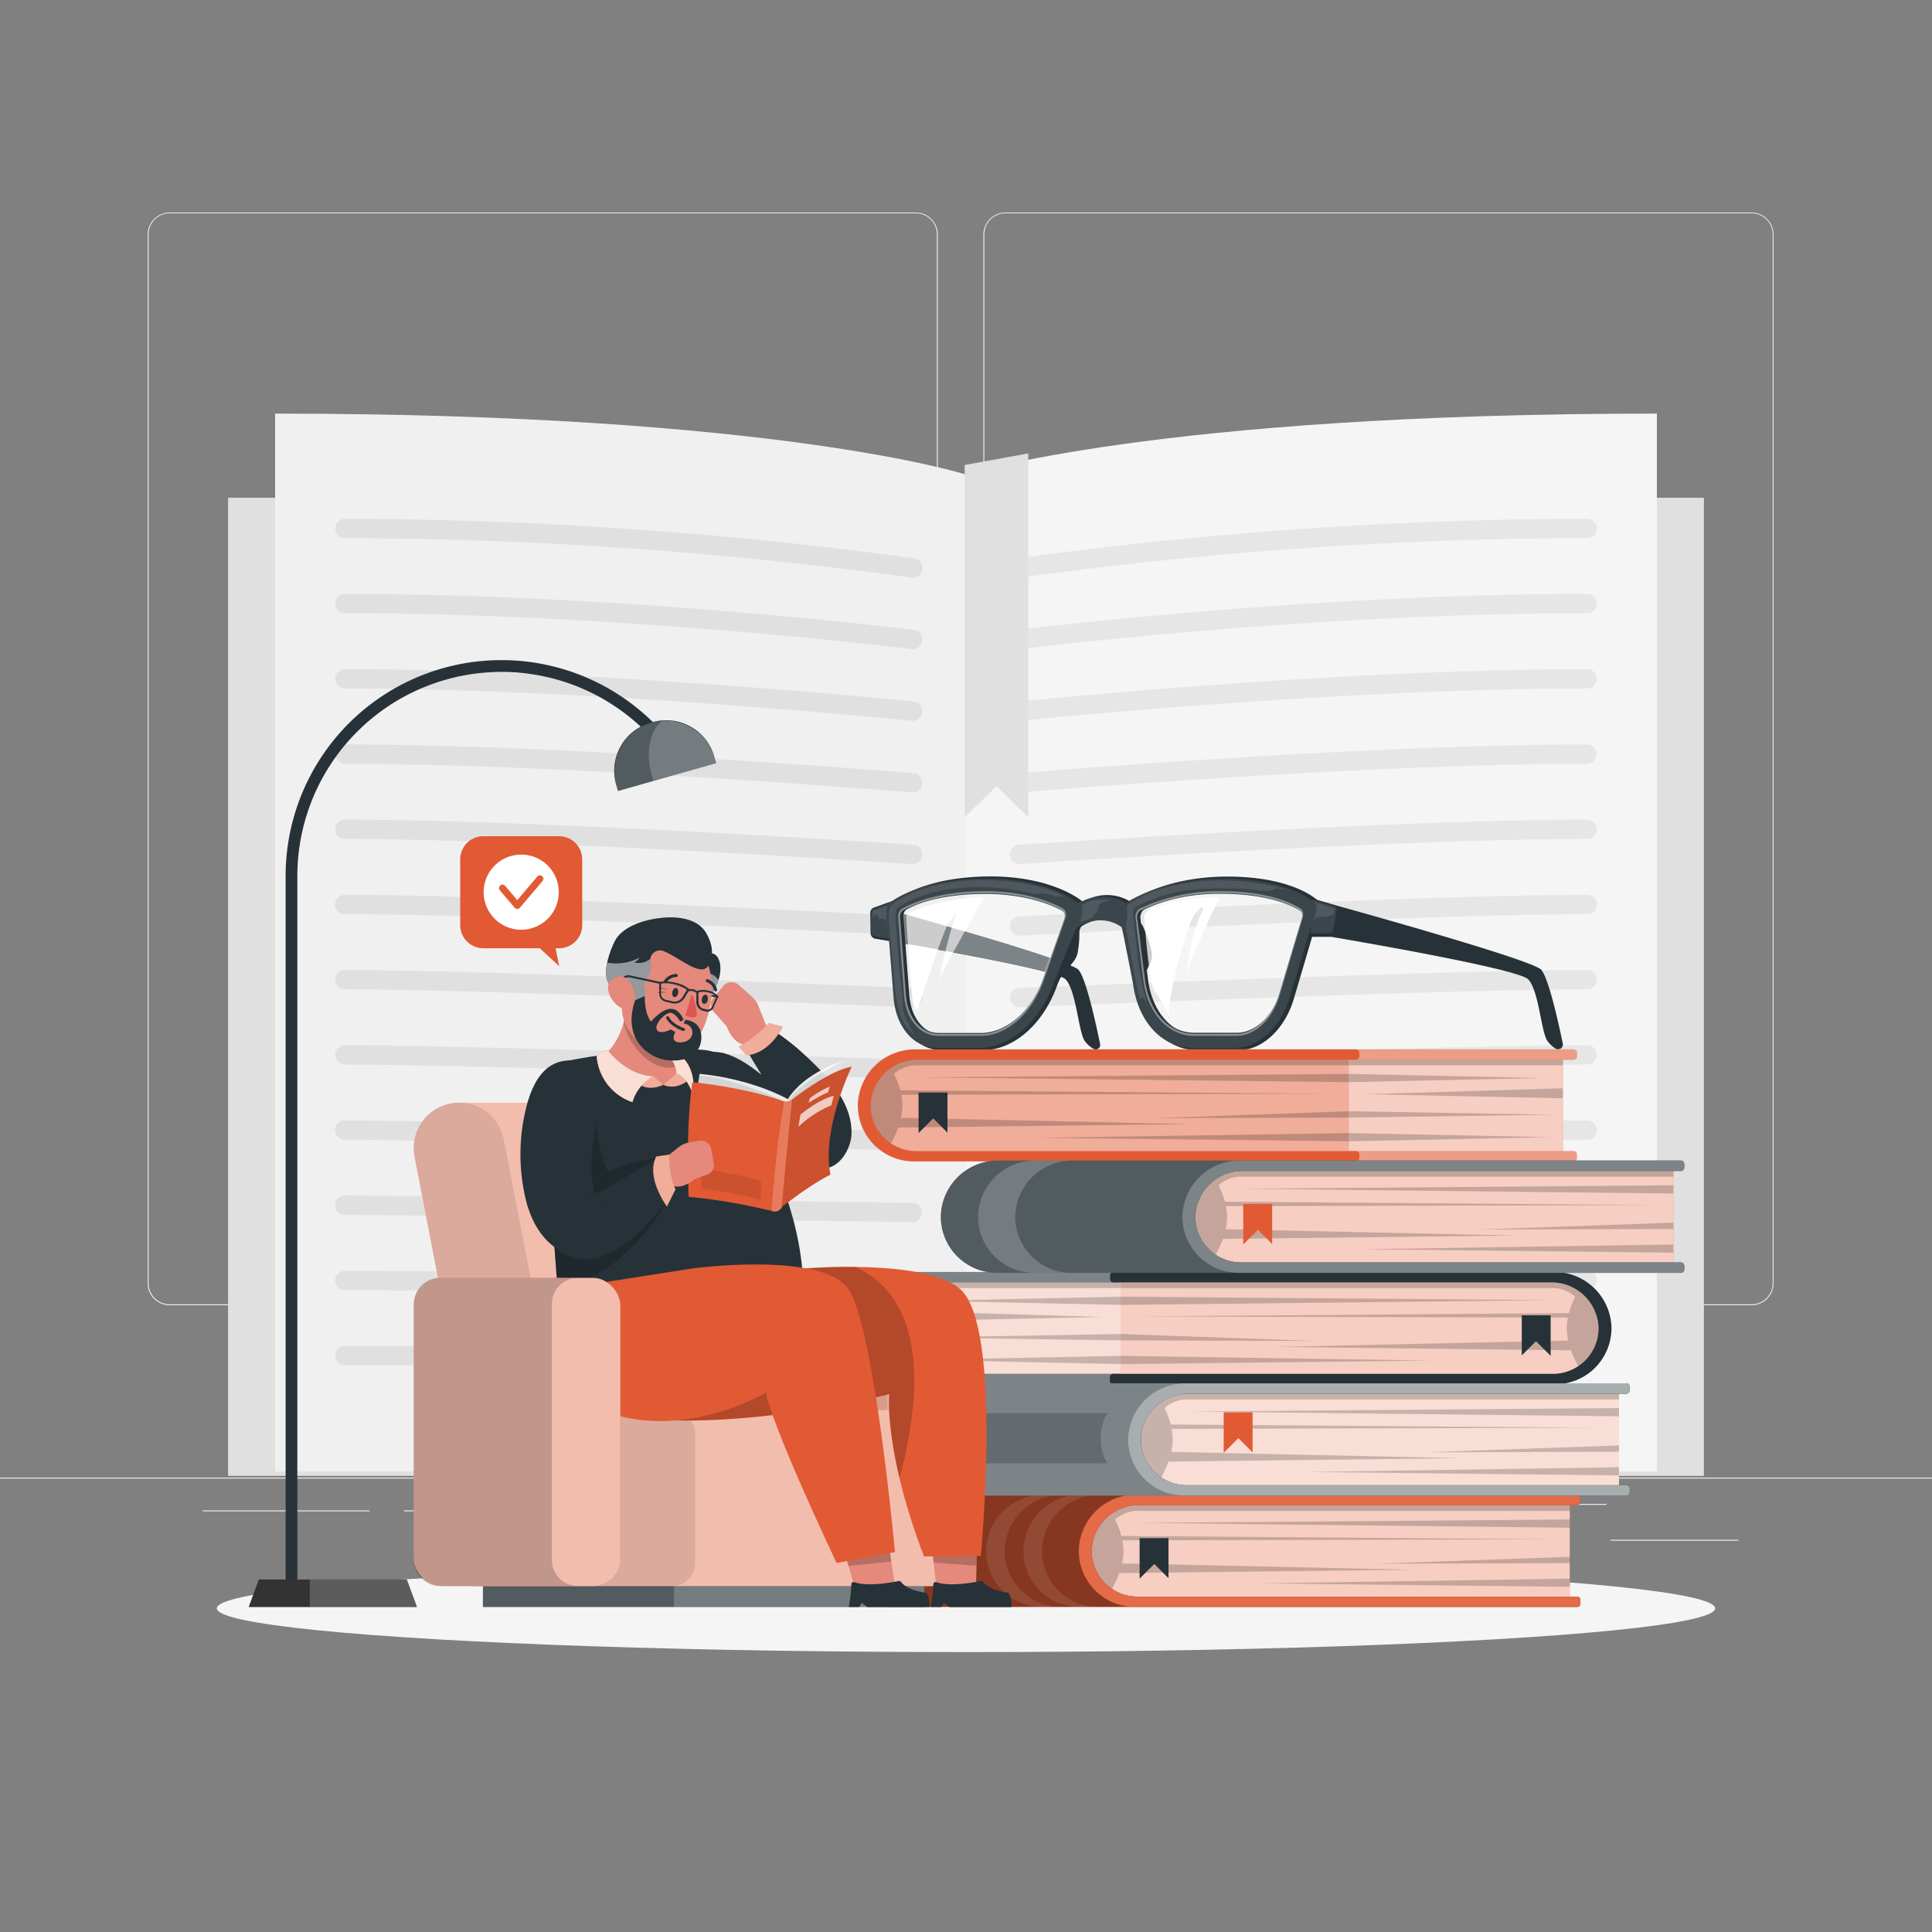 <svg xmlns="http://www.w3.org/2000/svg" viewBox="0 0 500 500"><rect x="0" y="0" width="500" height="500" fill="#808080" stroke="none"/><g id="freepik--background-complete--inject-31"><rect y="382.4" width="500" height="0.25" style="fill:#ebebeb"></rect><rect x="416.78" y="398.49" width="33.12" height="0.25" style="fill:#ebebeb"></rect><rect x="322.53" y="401.21" width="8.69" height="0.25" style="fill:#ebebeb"></rect><rect x="396.59" y="389.21" width="19.19" height="0.25" style="fill:#ebebeb"></rect><rect x="52.46" y="390.89" width="43.19" height="0.25" style="fill:#ebebeb"></rect><rect x="104.56" y="390.89" width="6.33" height="0.25" style="fill:#ebebeb"></rect><rect x="131.47" y="395.11" width="93.68" height="0.25" style="fill:#ebebeb"></rect><path d="M237,337.8H43.91a5.71,5.71,0,0,1-5.7-5.71V60.66A5.71,5.71,0,0,1,43.91,55H237a5.71,5.71,0,0,1,5.71,5.71V332.09A5.71,5.71,0,0,1,237,337.8ZM43.91,55.2a5.46,5.46,0,0,0-5.45,5.46V332.09a5.46,5.46,0,0,0,5.45,5.46H237a5.47,5.47,0,0,0,5.46-5.46V60.66A5.47,5.47,0,0,0,237,55.2Z" style="fill:#ebebeb"></path><path d="M453.31,337.8H260.21a5.72,5.72,0,0,1-5.71-5.71V60.66A5.72,5.72,0,0,1,260.21,55h193.1A5.71,5.71,0,0,1,459,60.66V332.09A5.71,5.71,0,0,1,453.31,337.8ZM260.21,55.2a5.47,5.47,0,0,0-5.46,5.46V332.09a5.47,5.47,0,0,0,5.46,5.46h193.1a5.47,5.47,0,0,0,5.46-5.46V60.66a5.47,5.47,0,0,0-5.46-5.46Z" style="fill:#ebebeb"></path><rect x="59.03" y="128.82" width="381.94" height="253.14" style="fill:#e0e0e0"></rect><path d="M250,380.83v-258s48.67-15.79,178.8-15.79V380.83Z" style="fill:#f5f5f5"></path><path d="M250,380.83v-258s-48.67-15.79-178.8-15.79V380.83Z" style="fill:#f0f0f0"></path><path d="M263.92,149.49a2.5,2.5,0,0,1-.38-5,1095.23,1095.23,0,0,1,147.21-10.25,2.5,2.5,0,0,1,0,5A1090.08,1090.08,0,0,0,264.3,149.46,2.43,2.43,0,0,1,263.92,149.49Z" style="fill:#e6e6e6"></path><path d="M263.92,168a2.5,2.5,0,0,1-.31-5c.74-.09,74.87-9.3,147.14-9.3a2.5,2.5,0,0,1,0,5c-71.95,0-145.78,9.17-146.52,9.26Z" style="fill:#e6e6e6"></path><path d="M263.92,186.55a2.5,2.5,0,0,1-.25-5c.81-.09,82.05-8.37,147.08-8.37a2.5,2.5,0,0,1,0,5c-64.77,0-145.76,8.26-146.57,8.34Z" style="fill:#e6e6e6"></path><path d="M263.92,205.09a2.5,2.5,0,0,1-.21-5c.89-.07,89.25-7.43,147-7.43a2.5,2.5,0,0,1,0,5c-57.58,0-145.73,7.34-146.62,7.42Z" style="fill:#e6e6e6"></path><path d="M263.92,223.62a2.5,2.5,0,0,1-.17-5c1-.06,96.44-6.5,147-6.5a2.5,2.5,0,0,1,0,5c-50.39,0-145.7,6.43-146.66,6.49Z" style="fill:#e6e6e6"></path><path d="M263.92,242.15a2.5,2.5,0,0,1-.13-5c1-.05,103.63-5.57,147-5.57a2.5,2.5,0,0,1,0,5c-43.2,0-145.66,5.51-146.69,5.57Z" style="fill:#e6e6e6"></path><path d="M263.92,260.68a2.5,2.5,0,0,1-.1-5c1.1,0,110.82-4.64,146.93-4.64a2.5,2.5,0,0,1,0,5c-36,0-145.62,4.59-146.72,4.64Z" style="fill:#e6e6e6"></path><path d="M263.92,279.21a2.5,2.5,0,0,1-.08-5c1.18,0,118-3.72,146.91-3.72a2.5,2.5,0,0,1,0,5c-28.8,0-145.57,3.68-146.75,3.71Z" style="fill:#e6e6e6"></path><path d="M263.92,297.75a2.5,2.5,0,0,1-.05-5c1.25,0,125.22-2.79,146.88-2.79a2.5,2.5,0,0,1,0,5c-21.6,0-145.52,2.76-146.77,2.79Z" style="fill:#e6e6e6"></path><path d="M263.92,316.28a2.5,2.5,0,0,1,0-5c1.32,0,132.42-1.86,146.86-1.86a2.5,2.5,0,0,1,0,5c-14.4,0-145.47,1.84-146.79,1.86Z" style="fill:#e6e6e6"></path><path d="M263.92,334.81a2.5,2.5,0,0,1,0-5c1.39,0,139.62-.93,146.84-.93a2.5,2.5,0,0,1,0,5c-7.2,0-145.42.92-146.81.93Z" style="fill:#e6e6e6"></path><path d="M410.75,353.34H263.92a2.5,2.5,0,0,1,0-5H410.75a2.5,2.5,0,0,1,0,5Z" style="fill:#e6e6e6"></path><path d="M236.08,149.49a2.5,2.5,0,0,0,.38-5A1095.23,1095.23,0,0,0,89.25,134.27a2.5,2.5,0,0,0,0,5A1090.08,1090.08,0,0,1,235.7,149.46,2.43,2.43,0,0,0,236.08,149.49Z" style="fill:#e0e0e0"></path><path d="M236.08,168a2.5,2.5,0,0,0,.31-5c-.74-.09-74.87-9.3-147.14-9.3a2.5,2.5,0,0,0,0,5c71.95,0,145.78,9.17,146.52,9.26Z" style="fill:#e0e0e0"></path><path d="M236.08,186.55a2.5,2.5,0,0,0,.25-5c-.81-.09-82.05-8.37-147.08-8.37a2.5,2.5,0,0,0,0,5c64.77,0,145.76,8.26,146.57,8.34Z" style="fill:#e0e0e0"></path><path d="M236.08,205.09a2.5,2.5,0,0,0,.21-5c-.89-.07-89.25-7.43-147-7.43a2.5,2.5,0,1,0,0,5c57.58,0,145.73,7.34,146.62,7.42Z" style="fill:#e0e0e0"></path><path d="M236.08,223.62a2.5,2.5,0,0,0,.17-5c-1-.06-96.44-6.5-147-6.5a2.5,2.5,0,0,0,0,5c50.39,0,145.7,6.43,146.66,6.49Z" style="fill:#e0e0e0"></path><path d="M236.08,242.15a2.5,2.5,0,0,0,.13-5c-1-.05-103.63-5.57-147-5.57a2.5,2.5,0,0,0,0,5c43.2,0,145.66,5.51,146.69,5.57Z" style="fill:#e0e0e0"></path><path d="M236.08,260.68a2.5,2.5,0,0,0,.1-5c-1.1,0-110.82-4.64-146.93-4.64a2.5,2.5,0,1,0,0,5c36,0,145.62,4.59,146.72,4.64Z" style="fill:#e0e0e0"></path><path d="M236.08,279.21a2.5,2.5,0,0,0,.08-5c-1.18,0-118-3.72-146.91-3.72a2.5,2.5,0,0,0,0,5c28.8,0,145.57,3.68,146.75,3.71Z" style="fill:#e0e0e0"></path><path d="M236.08,297.75a2.5,2.5,0,0,0,0-5c-1.25,0-125.22-2.79-146.88-2.79a2.5,2.5,0,0,0,0,5c21.6,0,145.52,2.76,146.77,2.79Z" style="fill:#e0e0e0"></path><path d="M236.08,316.28a2.5,2.5,0,0,0,0-5c-1.32,0-132.42-1.86-146.86-1.86a2.5,2.5,0,0,0,0,5c14.4,0,145.47,1.84,146.79,1.86Z" style="fill:#e0e0e0"></path><path d="M236.08,334.81a2.5,2.5,0,0,0,0-5c-1.39,0-139.62-.93-146.84-.93a2.5,2.5,0,0,0,0,5c7.2,0,145.41.92,146.81.93Z" style="fill:#e0e0e0"></path><path d="M89.25,353.34H236.08a2.5,2.5,0,0,0,0-5H89.25a2.5,2.5,0,0,0,0,5Z" style="fill:#e0e0e0"></path><polygon points="266.11 211.49 257.88 203.49 249.66 211.49 249.66 120.34 266.11 117.34 266.11 211.49" style="fill:#e0e0e0"></polygon></g><g id="freepik--Shadow--inject-31"><ellipse id="freepik--path--inject-31" cx="250" cy="416.24" rx="193.89" ry="11.32" style="fill:#f5f5f5"></ellipse></g><g id="freepik--Lamp--inject-31"><path d="M75.42,414.11a1.5,1.5,0,0,1-1.5-1.5V226.73A55.86,55.86,0,0,1,172,190.12a1.5,1.5,0,0,1-2.27,2,52.85,52.85,0,0,0-92.78,34.64V412.61A1.5,1.5,0,0,1,75.42,414.11Z" style="fill:#263238"></path><polygon points="107.91 415.89 64.37 415.89 67 408.77 105.28 408.77 107.91 415.89"></polygon><polygon points="107.91 415.89 64.37 415.89 67 408.77 105.28 408.77 107.91 415.89" style="fill:#fff;isolation:isolate;opacity:0.2"></polygon><polygon points="107.91 415.89 80.17 415.89 80.17 408.77 105.28 408.77 107.91 415.89" style="fill:#fff;isolation:isolate;opacity:0.2"></polygon><path d="M170.36,186.69h.53a12.94,12.94,0,0,1,12.94,12.94v1.77a0,0,0,0,1,0,0H157.41a0,0,0,0,1,0,0v-1.77A12.94,12.94,0,0,1,170.36,186.69Z" transform="translate(-46.38 53.78) rotate(-15.8)" style="fill:#263238"></path><path d="M184.92,196.08l.41,1.45-25.42,7.2-.41-1.45A13.21,13.21,0,0,1,168.62,187a13.85,13.85,0,0,1,2.89-.48,13.2,13.2,0,0,1,13.41,9.59Z" style="fill:#fff;isolation:isolate;opacity:0.2"></path><path d="M184.92,196.08l.41,1.45-16.24,4.6-.41-1.45c-1.72-6.06-.44-11.89,2.83-14.19a13.2,13.2,0,0,1,13.41,9.59Z" style="fill:#fff;isolation:isolate;opacity:0.2"></path></g><g id="freepik--Glasess--inject-31"><path d="M283,271.45a7.79,7.79,0,0,1-2.24-2c-1.66-2.27-2.22-13.15-5-16-.49-.5-2.38-1.16-5.16-1.91-8.91-2.38-27-5.64-37.4-7.44l-1.24-.22V236l1,.29c9.3,2.6,28.38,8,38.88,11.64,3.95,1.36,6.67,2.45,7.22,3,2,2.09,4.61,14.24,5.65,19.3A1.16,1.16,0,0,1,283,271.45Z" style="fill:#263238"></path><path d="M271.86,247.91l-1.27,3.59c-8.91-2.38-27-5.64-37.4-7.44l-.51-6.46a2.35,2.35,0,0,1,.13-.95,3.34,3.34,0,0,1,.17-.38C242.28,238.87,261.36,244.32,271.86,247.91Z" style="fill:#fff;opacity:0.4"></path><path d="M232,236l-1.82-.51c-.34-.09.89-2.36.89-2.36l-4.85,1.74a1.47,1.47,0,0,0-1,1.43l.1,5.21a1.49,1.49,0,0,0,1.24,1.44l5.42.92Z" style="fill:#263238"></path><path d="M231,233.1a3.14,3.14,0,0,1-1.58.88,22.41,22.41,0,0,0-3.83,1.59c-.38.32,0,5.74,0,6.26s4.64,1.15,4.64,1.15l-.12-7.52Z" style="fill:#fff;opacity:0.1"></path><path d="M230,234.29a39.83,39.83,0,0,0-4.11,1.49,12.87,12.87,0,0,0,0,2s.52-1.31,1-1,.24,1.21,1.14,1,1.37.87,1.37.87S229.23,235,230,234.29Z" style="fill:#fff;opacity:0.1"></path><path d="M398.83,250.94c-2.49-2.66-52.88-16.57-52.88-16.57s-5.2-1.58-7.61-2.12l-.78,10.21h7s48.18,8.1,50.95,11,3.32,13.75,5,16a8.12,8.12,0,0,0,2.05,1.91,1.25,1.25,0,0,0,1.89-1.31C403.37,264.85,400.76,253,398.83,250.94Z" style="fill:#263238"></path><path d="M279.27,239.59a27.56,27.56,0,0,1-.39,7.07c-.71,2.83-2.72,3.33-4.9,7.24S277.61,237.29,279.27,239.59Z" style="fill:#263238"></path><path d="M295.59,239.31a33.46,33.46,0,0,1,2.47,7.14c.44,2.86-1.38,3.36-2,7.3S293,237,295.59,239.31Z" style="fill:#263238"></path><path d="M341.74,234.37a1.93,1.93,0,0,0-.46-1.1c-.25-.26-6.34-6.41-23.63-6.41-15.78,0-24.55,6-24.92,6.31-.06.05-.12.13-.18.19-1.88-1.19-6.48-3.2-12.44,0a1.08,1.08,0,0,0-.18-.23c-.31-.26-7.75-6.31-23.52-6.31-17.3,0-24.73,6.15-25,6.41a2.5,2.5,0,0,0-.71,1.1,2.84,2.84,0,0,0-.13,1l1.73,23.1c.59,7.86,5.21,13.34,11.24,13.34h10.9c8,0,15.72-6.85,19.27-17.07,0,0,5.89-14.78,6.12-14.92,6.63-4.16,11.34-.24,11.53-.07s2.91,15,2.91,15c1.3,10.22,7.54,17.07,15.51,17.07h10.9c6,0,11.87-5.48,14.18-13.34l6.82-23.1A2.65,2.65,0,0,0,341.74,234.37Zm-46.42,2.07a1.87,1.87,0,0,1,.86-1.09,48,48,0,0,1,21-4.46c11.29,0,17.51,2.73,20.25,4.41a1.41,1.41,0,0,1,.6,1.06,2.22,2.22,0,0,1-.08,1l-6,20.19c-1.78,6.05-6.29,10.3-10.93,10.3h-10.9c-6.64,0-11.88-5.77-13-14.26l-2-16.06A2.17,2.17,0,0,1,295.32,236.44Zm-61.43-.08a1.91,1.91,0,0,1,.85-1.06c3.11-1.68,9.93-4.41,21.23-4.41,10.33,0,16.93,2.75,20,4.46a1.42,1.42,0,0,1,.64,1.09,2.21,2.21,0,0,1-.11,1.07L271,253.56c-2.95,8.5-9.47,14.27-16.11,14.27h-10.9c-4.64,0-8.22-4.25-8.67-10.3l-1.51-20.19A2.67,2.67,0,0,1,233.89,236.36Z" style="fill:#263238"></path><path d="M340.65,234.72a1.82,1.82,0,0,0-.47-1.07c-.25-.26-6.35-6.25-23.64-6.25-15.78,0-24.53,5.89-24.9,6.14a1.62,1.62,0,0,0-.18.19c-1.89-1.15-6.49-3.12-12.44,0l-.18-.22c-.31-.25-7.77-6.14-23.54-6.14-17.3,0-24.72,6-25,6.25a2.35,2.35,0,0,0-.71,1.07,2.64,2.64,0,0,0-.12,1l1.79,22.51c.61,7.66,5.25,13,11.28,13h10.9c8,0,15.7-6.67,19.22-16.63,0,0,5.85-14.41,6.07-14.54,6.63-4.05,11.35-.23,11.54-.06s2.95,14.6,2.95,14.6c1.33,10,7.58,16.63,15.56,16.63h10.9c6,0,11.85-5.34,14.14-13l6.75-22.51A2.44,2.44,0,0,0,340.65,234.72Zm-46.42,2a1.86,1.86,0,0,1,.87-1.06,48.77,48.77,0,0,1,21-4.35c11.29,0,17.52,2.67,20.26,4.3a1.39,1.39,0,0,1,.61,1,2.28,2.28,0,0,1-.08,1L331,257.28c-1.76,5.89-6.26,10-10.91,10h-10.9c-6.64,0-11.89-5.62-13-13.89l-2.08-15.64A2.19,2.19,0,0,1,294.23,236.73Zm-61.42-.08a1.89,1.89,0,0,1,.84-1c3.11-1.63,9.92-4.3,21.22-4.3,10.33,0,16.94,2.68,20,4.35a1.37,1.37,0,0,1,.65,1.06,2.14,2.14,0,0,1-.11,1.05l-5.53,15.63c-2.93,8.28-9.43,13.9-16.07,13.9H243c-4.64,0-8.23-4.14-8.7-10l-1.57-19.67A2.57,2.57,0,0,1,232.81,236.65Z" style="fill:#263238"></path><path d="M279.6,238.64s.73-3,.42-3.85,2.49-1.9,4.15-1.95a6.77,6.77,0,0,1,2.92.24c.26.22-1.3-.06-2.33.83s.07,1.61-1.16,2.42-.57.91-.89,1.16A28.68,28.68,0,0,1,279.6,238.64Z" style="fill:#fff;opacity:0.1"></path><path d="M275.14,231.9s-6.47-4.12-20.87-4.12-22.4,5.24-23.61,6.59-.54,4.07.33,14.39,1.18,15.75,5.72,19.07c0,0-3.29-5.33-3.07-7.36s-.88-7.66-1.26-14.3-1.19-10.55,0-11.31,7.25-4.81,18.37-5.22,17.06,2.2,18.22,1.68,4.08.72,4.77.72A8.34,8.34,0,0,0,275.14,231.9Z" style="fill:#fff;opacity:0.1"></path><g style="opacity:0.4"><path d="M253.79,268.08h-10.9c-4.79,0-8.45-4.33-8.92-10.53l-1.51-20.19a3.06,3.06,0,0,1,.14-1.08,2.17,2.17,0,0,1,1-1.2c3.08-1.66,9.94-4.44,21.35-4.44,10.48,0,17.12,2.82,20.15,4.49h0a1.63,1.63,0,0,1,.77,1.27,2.44,2.44,0,0,1-.12,1.19l-5.58,16C267.14,262.28,260.57,268.08,253.79,268.08Zm1.13-36.94c-11.3,0-18.08,2.74-21.11,4.38a1.57,1.57,0,0,0-.73.93,2.14,2.14,0,0,0-.12.87l1.51,20.19c.44,5.93,3.91,10.07,8.42,10.07h10.9c6.56,0,12.94-5.67,15.87-14.11l5.58-16a2,2,0,0,0,.1-1,1.19,1.19,0,0,0-.51-.91C271.84,233.92,265.28,231.14,254.92,231.14Z" style="fill:#fff"></path><path d="M320,268.08h-10.9c-6.79,0-12.1-5.82-13.22-14.48l-2-16.06a2.45,2.45,0,0,1,.14-1.19,2.08,2.08,0,0,1,1-1.22,48,48,0,0,1,21.14-4.49c11.4,0,17.66,2.78,20.38,4.45a1.66,1.66,0,0,1,.72,1.24,2.52,2.52,0,0,1-.09,1.08l-6,20.19C329.39,263.77,324.8,268.08,320,268.08Zm-3.88-36.94a47.44,47.44,0,0,0-20.91,4.44,1.58,1.58,0,0,0-.75.94,2,2,0,0,0-.12,1l2,16.06c1.08,8.4,6.19,14,12.72,14H320c4.54,0,8.94-4.16,10.69-10.12l6-20.19a2,2,0,0,0,.07-.87h0a1.17,1.17,0,0,0-.48-.88C333.61,233.88,327.44,231.14,316.16,231.14Z" style="fill:#fff"></path></g><path d="M292,234.11c-.61.55-.34,1.23-.29,2.68a12.15,12.15,0,0,1-.38,3s2.94,16.46,3.42,17.77.74.76.91.55,1.16,1.37,1.16,1.37a70.49,70.49,0,0,1-2.6-13.68c-.9-8.6-1.25-9.82-.67-10.66s7.78-4.06,13.88-4.75a82.87,82.87,0,0,1,18.07,0c4.29.62,4.44-.77,5.1-.49a10.56,10.56,0,0,0,2.52.35s-11.71-3.64-24-2S292,234.11,292,234.11Z" style="fill:#fff;opacity:0.1"></path><path d="M310.64,236.93c1.92-3.58-.32-2.07-1.82.27s-7.07,21.46-6.11,25.86a56.86,56.86,0,0,0-4-6.74c-.46-.51-.94-3.16-1.36-6.35-.38-2.89-.71-6.22-.93-8.83-.18-2.24-.29-3.94-.26-4.36.05-1.43,8.11-4.53,19.46-4.53,0,0-6.82,14.09-8.71,20.08C306.88,252.33,308.73,240.5,310.64,236.93Z" style="fill:#fff"></path><path d="M297.32,250c-.38-2.89-.71-6.22-.93-8.83a26.22,26.22,0,0,1,1.67,5.31A5.12,5.12,0,0,1,297.32,250Z" style="opacity:0.2"></path><path d="M345.41,234.51s-4-1.21-6.25-1.75l0,.08c-2.32-1.7-9-5.44-22.67-5.44-15.78,0-24.53,5.89-24.9,6.14a1.62,1.62,0,0,0-.18.19c-1.89-1.15-6.49-3.12-12.44,0-.06-.07-.11-.15-.18-.22-.31-.25-7.77-6.14-23.54-6.14-17.3,0-24.72,6-25,6.25a2.35,2.35,0,0,0-.71,1.07,2.64,2.64,0,0,0-.12,1l1.79,22.51c.61,7.66,5.25,13,11.28,13h10.9c8,0,15.7-6.67,19.22-16.63,0,0,5.85-14.41,6.07-14.54,6.63-4.05,11.35-.23,11.54-.06s2.95,14.6,2.95,14.6c1.33,10,7.58,16.63,15.56,16.63h10.9c6,0,11.85-5.34,14.14-13l5.73-19.1-.37,2.45h5s.66-.12.78-.48,1-5,1-5.56A1.64,1.64,0,0,0,345.41,234.51Zm-70,3.27-5.53,15.63c-2.93,8.28-9.43,13.9-16.07,13.9H243c-4.64,0-8.23-4.14-8.7-10l-1.57-19.67a2.57,2.57,0,0,1,.13-1,1.89,1.89,0,0,1,.84-1c3.11-1.63,9.92-4.3,21.22-4.3,10.33,0,16.94,2.68,20,4.35a1.37,1.37,0,0,1,.65,1.06A2.14,2.14,0,0,1,275.45,237.78Zm61.45-.17L331,257.28c-1.76,5.89-6.26,10-10.91,10h-10.9c-6.64,0-11.89-5.62-13-13.89l-2.08-15.64a2.19,2.19,0,0,1,.12-1.05,1.86,1.86,0,0,1,.87-1.06,48.77,48.77,0,0,1,21-4.35c11.29,0,17.52,2.67,20.26,4.3a1.39,1.39,0,0,1,.61,1A2.28,2.28,0,0,1,336.9,237.61Z" style="fill:#fff;opacity:0.1"></path><path d="M340,233.63c.69.38.83.63.64,1.8s-.64,3.15-.64,3.15.31-1.35,1.49-1.28a8.14,8.14,0,0,0,3.46-.52c.21-.27.52-1.47.34-1.58s-3-1.15-3.8-1.36A6.55,6.55,0,0,0,340,233.63Z" style="fill:#fff;opacity:0.1"></path><path d="M254.68,232.25s-2.37,4.11-5,8.81c-1,1.78-2,3.65-3,5.41-1.74,3.18-3.2,6-3.7,7.3.07-.39.79-3.8,1.72-7.65.5-2,1.05-4.16,1.62-6a37.35,37.35,0,0,1,1.3-3.8c-.08.12-.8,1.05-2,2.36a5.11,5.11,0,0,0-.58,1.08c-.57,1.27-1.41,3.49-2.31,6-2.39,6.7-5.32,15.68-5.32,15.68a3.88,3.88,0,0,1-1.26-2.67s-.64-8.06-1.1-14.37c-.27-3.83-.48-7-.43-7.41a.49.49,0,0,1,.1-.21C235.81,235.55,243.86,232.38,254.68,232.25Z" style="fill:#fff"></path><path d="M245.11,239.72c-.57,1.27-1.41,3.49-2.31,6-2.75-.49-5.35-1-7.68-1.36-.27-3.83-.48-7-.43-7.41a.49.49,0,0,1,.1-.21C237.69,237.59,241.27,238.61,245.11,239.72Z" style="opacity:0.2"></path><path d="M249.7,241.06c-1,1.78-2,3.65-3,5.41l-2-.35c.5-2,1.05-4.16,1.62-6Z" style="opacity:0.2"></path></g><g id="freepik--Books--inject-31"><rect x="234.57" y="330.8" width="60.24" height="26.13" transform="translate(529.39 687.72) rotate(180)" style="fill:#E15A34"></rect><rect x="234.57" y="330.8" width="60.24" height="26.13" transform="translate(529.39 687.72) rotate(180)" style="fill:#fff;opacity:0.8"></rect><polygon points="289.98 333.35 234.57 333.35 234.57 330.8 289.93 330.8 289.98 333.35" style="isolation:isolate;opacity:0.2"></polygon><polygon points="289.99 335.58 240 336.65 289.99 337.71 289.99 335.58" style="isolation:isolate;opacity:0.2"></polygon><polygon points="289.99 345.24 237.05 346.14 289.99 346.89 289.99 345.24" style="isolation:isolate;opacity:0.2"></polygon><polygon points="289.99 350.89 237.52 351.95 289.99 353.02 289.99 350.89" style="isolation:isolate;opacity:0.2"></polygon><polygon points="234.57 339.3 285.33 340.84 234.57 341.9 234.57 339.3" style="isolation:isolate;opacity:0.2"></polygon><path d="M369,343.73a11.81,11.81,0,0,1-11.84,11.82H231.79a.88.88,0,0,0-.87.88v.93a.87.87,0,0,0,.87.88h126a14.55,14.55,0,0,0,14.53-14.64,14.77,14.77,0,0,0-14.9-14.41H231.79a.87.87,0,0,0-.87.87V331a.87.87,0,0,0,.87.88h125A12.17,12.17,0,0,1,369,343.73Z" style="fill:#263238"></path><path d="M369,343.73a11.81,11.81,0,0,1-11.84,11.82H231.79a.88.88,0,0,0-.87.88v.93a.87.87,0,0,0,.87.88h126a14.55,14.55,0,0,0,14.53-14.64,14.77,14.77,0,0,0-14.9-14.41H231.79a.87.87,0,0,0-.87.87V331a.87.87,0,0,0,.87.88h125A12.17,12.17,0,0,1,369,343.73Z" style="fill:#fff;opacity:0.4"></path><path d="M414.75,343.88h0A13.08,13.08,0,0,1,401.67,357H290V330.8H401.67A13.08,13.08,0,0,1,414.75,343.88Z" style="fill:#E15A34"></path><path d="M290,330.8V357H401.67a13.09,13.09,0,0,0,0-26.17Z" style="fill:#fff;opacity:0.7"></path><polygon points="289.99 337.71 289.99 335.58 401.31 336.48 289.99 337.71" style="isolation:isolate;opacity:0.2"></polygon><polygon points="289.99 346.89 289.99 345.24 339.96 347.03 289.99 346.89" style="isolation:isolate;opacity:0.2"></polygon><polygon points="289.99 353.02 289.99 350.89 370.56 352.12 289.99 353.02" style="isolation:isolate;opacity:0.2"></polygon><path d="M401.85,333.35a8.71,8.71,0,0,1,5.82,2.24,22,22,0,0,0-1.64,4.24l-111.68.88,111.42.28a14.08,14.08,0,0,0,.1,5.95l-75.21,1.64,75.92.88a26.76,26.76,0,0,0,2.52,5.19,13.08,13.08,0,0,0-7.43-23.85H290v2.55Z" style="isolation:isolate;opacity:0.2"></path><path d="M413.72,343.73a11.83,11.83,0,0,1-11.85,11.82H288.11a.88.88,0,0,0-.87.88v.93a.87.87,0,0,0,.87.88H402.53a14.53,14.53,0,0,0,14.52-14.64,14.77,14.77,0,0,0-14.9-14.41h-114a.87.87,0,0,0-.87.87V331a.87.87,0,0,0,.87.88H401.53A12.17,12.17,0,0,1,413.72,343.73Z" style="fill:#263238"></path><polygon points="401.31 340.4 401.31 350.89 397.51 347.1 393.83 350.78 393.83 340.4 401.31 340.4" style="fill:#263238"></polygon><rect x="243.66" y="388.45" width="162.59" height="26.17" style="fill:#E15A34"></rect><rect x="243.66" y="388.45" width="162.59" height="26.17" style="fill:#fff;opacity:0.7"></rect><polygon points="406.26 395.37 406.26 393.24 294.93 394.13 406.26 395.37" style="isolation:isolate;opacity:0.2"></polygon><polygon points="406.26 404.54 406.26 402.9 356.28 404.68 406.26 404.54" style="isolation:isolate;opacity:0.2"></polygon><polygon points="406.26 410.67 406.26 408.55 325.68 409.78 406.26 410.67" style="isolation:isolate;opacity:0.2"></polygon><path d="M280,388.45,277.66,408l2.78-3a23.87,23.87,0,0,0,5.11,9.63,28.41,28.41,0,0,0,4.11-7.51l75.93-.87-75.22-1.64a15.16,15.16,0,0,0,.37-3.23,14.52,14.52,0,0,0-.27-2.73l111.43-.28-111.69-.87a20.34,20.34,0,0,0-1.64-4.24,8.71,8.71,0,0,1,5.82-2.24H406.26v-2.56Z" style="isolation:isolate;opacity:0.2"></path><path d="M282.52,401.38a11.85,11.85,0,0,0,11.85,11.83H408.13a.87.87,0,0,1,.88.87V415a.87.87,0,0,1-.88.87h-177a14.51,14.51,0,0,1-14.52-14.63,14.78,14.78,0,0,1,14.9-14.42H408.13a.87.87,0,0,1,.88.87v.94a.87.87,0,0,1-.88.87H294.72A12.19,12.19,0,0,0,282.52,401.38Z" style="fill:#E15A34"></path><path d="M282.52,401.38a11.85,11.85,0,0,0,11.85,11.83H408.13a.87.87,0,0,1,.88.87V415a.87.87,0,0,1-.88.87h-177a14.51,14.51,0,0,1-14.52-14.63,14.78,14.78,0,0,1,14.9-14.42H408.13a.87.87,0,0,1,.88.87v.94a.87.87,0,0,1-.88.87H294.72A12.19,12.19,0,0,0,282.52,401.38Z" style="isolation:isolate;opacity:0.4"></path><path d="M282.52,401.38a11.85,11.85,0,0,0,11.85,11.83H408.13a.87.87,0,0,1,.88.87V415a.87.87,0,0,1-.88.87H293.72a14.53,14.53,0,0,1-14.53-14.63,14.78,14.78,0,0,1,14.9-14.42h114a.87.87,0,0,1,.88.87v.94a.87.87,0,0,1-.88.87H294.72A12.19,12.19,0,0,0,282.52,401.38Z" style="fill:#E15A34"></path><polygon points="294.93 398.06 294.93 408.55 298.73 404.75 302.41 408.43 302.41 398.06 294.93 398.06" style="fill:#263238"></polygon><path d="M282.52,401.38a11.85,11.85,0,0,0,11.85,11.83H408.13a.87.87,0,0,1,.88.87V415a.87.87,0,0,1-.88.87H293.72a14.53,14.53,0,0,1-14.53-14.63,14.78,14.78,0,0,1,14.9-14.42h114a.87.87,0,0,1,.88.87v.94a.87.87,0,0,1-.88.87H294.72A12.19,12.19,0,0,0,282.52,401.38Z" style="fill:#fff;opacity:0.1"></path><path d="M273.93,411.64a14.54,14.54,0,0,0,10.28,4.25h-4.83a14.51,14.51,0,0,1-14.52-14.64,14.76,14.76,0,0,1,14.9-14.41h4.82a14.77,14.77,0,0,0-14.9,14.41A14.5,14.5,0,0,0,273.93,411.64Z" style="fill:#fff;opacity:0.1"></path><path d="M264.28,411.64a14.56,14.56,0,0,0,10.28,4.25h-4.83a14.51,14.51,0,0,1-14.52-14.64,14.77,14.77,0,0,1,14.9-14.41h4.82A14.77,14.77,0,0,0,260,401.25,14.5,14.5,0,0,0,264.28,411.64Z" style="fill:#fff;opacity:0.1"></path><rect x="256.41" y="359.62" width="162.59" height="26.17" style="fill:#E15A34"></rect><rect x="256.41" y="359.62" width="162.59" height="26.17" style="fill:#fff;opacity:0.8"></rect><polygon points="419 366.54 419 364.41 307.68 365.3 419 366.54" style="isolation:isolate;opacity:0.2"></polygon><polygon points="419 375.71 419 374.07 369.02 375.86 419 375.71" style="isolation:isolate;opacity:0.2"></polygon><polygon points="419 381.84 419 379.72 338.42 380.95 419 381.84" style="isolation:isolate;opacity:0.2"></polygon><path d="M292.76,359.62l-2.36,19.51,2.78-3a24,24,0,0,0,5.12,9.63,28.59,28.59,0,0,0,4.1-7.5l75.93-.88-75.22-1.64a14.32,14.32,0,0,0,.11-5.95l111.42-.28L303,368.66a21.76,21.76,0,0,0-1.64-4.24,8.68,8.68,0,0,1,5.82-2.24H419v-2.56Z" style="isolation:isolate;opacity:0.2"></path><path d="M295.27,372.55a11.85,11.85,0,0,0,11.84,11.83H420.88a.87.87,0,0,1,.87.87v.94a.87.87,0,0,1-.87.87h-168a14.53,14.53,0,0,1-14.53-14.63A14.78,14.78,0,0,1,253.2,358H420.88a.87.87,0,0,1,.87.88v.93a.87.87,0,0,1-.87.87H307.46C300.94,360.69,295.26,366,295.27,372.55Z" style="fill:#263238"></path><path d="M295.27,372.55a11.85,11.85,0,0,0,11.84,11.83H420.88a.87.87,0,0,1,.87.87v.94a.87.87,0,0,1-.87.87h-168a14.53,14.53,0,0,1-14.53-14.63A14.78,14.78,0,0,1,253.2,358H420.88a.87.87,0,0,1,.87.88v.93a.87.87,0,0,1-.87.87H307.46C300.94,360.69,295.26,366,295.27,372.55Z" style="fill:#fff;opacity:0.4"></path><path d="M295.27,372.55a11.85,11.85,0,0,0,11.84,11.83H420.88a.87.87,0,0,1,.87.87v.94a.87.87,0,0,1-.87.87H306.46a14.53,14.53,0,0,1-14.53-14.63A14.78,14.78,0,0,1,306.83,358H420.88a.87.87,0,0,1,.87.88v.93a.87.87,0,0,1-.87.87H307.46C300.94,360.69,295.26,366,295.27,372.55Z" style="fill:#263238"></path><polygon points="316.69 365.5 316.69 376 320.49 372.2 324.17 375.88 324.17 365.5 316.69 365.5" style="fill:#E15A34"></polygon><path d="M295.27,372.55a11.85,11.85,0,0,0,11.84,11.83H420.88a.87.87,0,0,1,.87.87v.94a.87.87,0,0,1-.87.87H306.46a14.53,14.53,0,0,1-14.53-14.63A14.78,14.78,0,0,1,306.83,358H420.88a.87.87,0,0,1,.87.88v.93a.87.87,0,0,1-.87.87H307.46C300.94,360.69,295.26,366,295.27,372.55Z" style="fill:#fff;opacity:0.6"></path><path d="M286.66,365.71H249.53a8.51,8.51,0,0,0,0,13h37.13C284.26,375.43,284.26,369,286.66,365.71Z" style="isolation:isolate;opacity:0.2"></path><rect x="344.22" y="273.14" width="60.24" height="26.13" style="fill:#E15A34"></rect><rect x="344.22" y="273.14" width="60.24" height="26.13" style="fill:#fff;opacity:0.7"></rect><polygon points="349.05 275.7 404.46 275.7 404.46 273.14 349.11 273.14 349.05 275.7" style="isolation:isolate;opacity:0.2"></polygon><polygon points="349.05 277.93 399.04 278.99 349.05 280.06 349.05 277.93" style="isolation:isolate;opacity:0.2"></polygon><polygon points="349.05 287.59 401.99 288.48 349.05 289.23 349.05 287.59" style="isolation:isolate;opacity:0.2"></polygon><polygon points="349.05 293.24 401.51 294.3 349.05 295.36 349.05 293.24" style="isolation:isolate;opacity:0.2"></polygon><polygon points="404.46 281.65 353.71 283.18 404.46 284.24 404.46 281.65" style="isolation:isolate;opacity:0.2"></polygon><path d="M270,286.07a11.85,11.85,0,0,0,11.84,11.83H407.24a.87.87,0,0,1,.87.87v.94a.87.87,0,0,1-.87.87h-126A14.51,14.51,0,0,1,266.68,286a14.77,14.77,0,0,1,14.89-14.42H407.24a.87.87,0,0,1,.87.87v.94a.87.87,0,0,1-.87.87h-125C275.68,274.21,270,279.55,270,286.07Z" style="fill:#E15A34"></path><path d="M270,286.07a11.85,11.85,0,0,0,11.84,11.83H407.24a.87.87,0,0,1,.87.87v.94a.87.87,0,0,1-.87.87h-126A14.51,14.51,0,0,1,266.68,286a14.77,14.77,0,0,1,14.89-14.42H407.24a.87.87,0,0,1,.87.87v.94a.87.87,0,0,1-.87.87h-125C275.68,274.21,270,279.55,270,286.07Z" style="fill:#fff;opacity:0.4"></path><path d="M224.28,286.23h0a13.09,13.09,0,0,0,13.09,13.08H349.05V273.14H237.37A13.09,13.09,0,0,0,224.28,286.23Z" style="fill:#E15A34"></path><path d="M349.05,273.14v26.17H237.36a13.09,13.09,0,0,1,0-26.17Z" style="fill:#fff;opacity:0.5"></path><polygon points="349.05 280.06 349.05 277.93 237.72 278.82 349.05 280.06" style="isolation:isolate;opacity:0.2"></polygon><polygon points="349.05 289.23 349.05 287.59 299.07 289.38 349.05 289.23" style="isolation:isolate;opacity:0.2"></polygon><polygon points="349.05 295.36 349.05 293.24 268.47 294.47 349.05 295.36" style="isolation:isolate;opacity:0.2"></polygon><path d="M237.18,275.7a8.77,8.77,0,0,0-5.82,2.23,21.25,21.25,0,0,1,1.65,4.25l111.68.87-111.42.28a15.41,15.41,0,0,1,.27,2.73,14.93,14.93,0,0,1-.38,3.22l75.22,1.65-75.93.88a26.47,26.47,0,0,1-2.52,5.19,13.09,13.09,0,0,1,7.43-23.86H349.05v2.56Z" style="isolation:isolate;opacity:0.2"></path><path d="M225.32,286.07a11.83,11.83,0,0,0,11.84,11.83H350.93a.87.87,0,0,1,.87.87v.94a.87.87,0,0,1-.87.87H236.51A14.53,14.53,0,0,1,222,286a14.78,14.78,0,0,1,14.9-14.42H350.93a.87.87,0,0,1,.87.87v.94a.87.87,0,0,1-.87.87H237.51A12.17,12.17,0,0,0,225.32,286.07Z" style="fill:#E15A34"></path><polygon points="237.72 282.75 237.72 293.24 241.52 289.44 245.2 293.12 245.2 282.75 237.72 282.75" style="fill:#263238"></polygon><rect x="270.48" y="301.97" width="162.59" height="26.17" style="fill:#E15A34"></rect><rect x="270.48" y="301.97" width="162.59" height="26.17" style="fill:#fff;opacity:0.7"></rect><polygon points="433.07 308.88 433.07 306.75 321.75 307.65 433.07 308.88" style="isolation:isolate;opacity:0.2"></polygon><polygon points="433.07 318.06 433.07 316.42 383.1 318.2 433.07 318.06" style="isolation:isolate;opacity:0.2"></polygon><polygon points="433.07 324.19 433.07 322.07 352.5 323.3 433.07 324.19" style="isolation:isolate;opacity:0.2"></polygon><path d="M306.83,302l-2.36,19.51,2.78-3a24,24,0,0,0,5.12,9.63,28.76,28.76,0,0,0,4.1-7.51l75.94-.87-75.22-1.64a15.93,15.93,0,0,0,.37-3.24,15.2,15.2,0,0,0-.27-2.72l111.42-.28L317,311a21.87,21.87,0,0,0-1.64-4.25,8.7,8.7,0,0,1,5.82-2.23H433.07V302Z" style="isolation:isolate;opacity:0.2"></path><path d="M309.34,314.9a11.85,11.85,0,0,0,11.84,11.83H435a.87.87,0,0,1,.87.87v.94a.87.87,0,0,1-.87.87H258a14.53,14.53,0,0,1-14.52-14.64,14.75,14.75,0,0,1,14.89-14.41H435a.87.87,0,0,1,.87.87v.94a.87.87,0,0,1-.87.87H321.53A12.17,12.17,0,0,0,309.34,314.9Z" style="fill:#263238"></path><path d="M309.34,314.9a11.85,11.85,0,0,0,11.84,11.83H435a.87.87,0,0,1,.87.87v.94a.87.87,0,0,1-.87.87H258a14.53,14.53,0,0,1-14.52-14.64,14.75,14.75,0,0,1,14.89-14.41H435a.87.87,0,0,1,.87.87v.94a.87.87,0,0,1-.87.87H321.53A12.17,12.17,0,0,0,309.34,314.9Z" style="fill:#fff;opacity:0.2"></path><path d="M309.34,314.9a11.85,11.85,0,0,0,11.84,11.83H435a.87.87,0,0,1,.87.87v.94a.87.87,0,0,1-.87.87H320.53A14.53,14.53,0,0,1,306,314.77a14.76,14.76,0,0,1,14.89-14.41H435a.87.87,0,0,1,.87.87v.94a.87.87,0,0,1-.87.87H321.53A12.17,12.17,0,0,0,309.34,314.9Z" style="fill:#263238"></path><polygon points="321.75 311.58 321.75 322.07 325.55 318.27 329.23 321.95 329.23 311.58 321.75 311.58" style="fill:#E15A34"></polygon><path d="M309.34,314.9a11.85,11.85,0,0,0,11.84,11.83H435a.87.87,0,0,1,.87.87v.94a.87.87,0,0,1-.87.87H320.53A14.53,14.53,0,0,1,306,314.77a14.76,14.76,0,0,1,14.89-14.41H435a.87.87,0,0,1,.87.87v.94a.87.87,0,0,1-.87.87H321.53A12.17,12.17,0,0,0,309.34,314.9Z" style="fill:#fff;opacity:0.4"></path><path d="M267,325.15a14.5,14.5,0,0,0,10.28,4.26h-9.65a14.53,14.53,0,0,1-14.52-14.64A14.75,14.75,0,0,1,268,300.36h9.64a14.76,14.76,0,0,0-14.89,14.41A14.47,14.47,0,0,0,267,325.15Z" style="fill:#fff;opacity:0.2"></path></g><g id="freepik--speech-bubble--inject-31"><path d="M125.1,216.41h19.58a6,6,0,0,1,6,6v17a6,6,0,0,1-6,6h-.89l.93,4.65-5-4.65H125.1a6,6,0,0,1-6-6v-17A6,6,0,0,1,125.1,216.41Z" style="fill:#E15A34"></path><path d="M144.61,230.89a9.72,9.72,0,1,1-9.72-9.72A9.72,9.72,0,0,1,144.61,230.89Z" style="fill:#fff"></path><path d="M133.87,235.23a.93.93,0,0,1-.68-.31l-3.82-4.5a.89.89,0,1,1,1.37-1.15l3.13,3.69,5.17-6.1a.9.9,0,0,1,1.26-.1.89.89,0,0,1,.1,1.26l-5.85,6.9A.93.93,0,0,1,133.87,235.23Z" style="fill:#E15A34"></path></g><g id="freepik--Character--inject-31"><rect x="193.93" y="330.72" width="53.44" height="79.74" rx="7.04" style="fill:#E15A34"></rect><rect x="193.93" y="330.72" width="53.44" height="79.74" rx="7.04" style="fill:#fff;isolation:isolate;opacity:0.5"></rect><path d="M236.41,410.46h-35.7a6.78,6.78,0,0,1-6.78-6.79V337.5a6.77,6.77,0,0,1,6.78-6.78h35.7a6.78,6.78,0,0,0-6.78,6.78v66.17A6.79,6.79,0,0,0,236.41,410.46Z" style="isolation:isolate;opacity:0.1"></path><rect x="124.97" y="408.39" width="114.19" height="7.5" transform="translate(364.14 824.28) rotate(180)" style="fill:#263238"></rect><rect x="124.97" y="408.39" width="114.19" height="7.5" transform="translate(364.14 824.28) rotate(180)" style="fill:#fff;isolation:isolate;opacity:0.2"></rect><rect x="174.42" y="408.39" width="64.74" height="7.5" transform="translate(413.59 824.28) rotate(180)" style="fill:#fff;isolation:isolate;opacity:0.2"></rect><path d="M204.43,365.71H120.16l-12.84-66.32a11.75,11.75,0,0,1,11.54-14h60.33a11.75,11.75,0,0,1,11.54,9.52Z" style="fill:#E15A34"></path><path d="M204.43,365.71H120.16l-12.84-66.32a11.75,11.75,0,0,1,11.54-14h60.33a11.75,11.75,0,0,1,11.54,9.52Z" style="fill:#fff;isolation:isolate;opacity:0.6"></path><path d="M144.1,365.71H120.16l-12.84-66.32a11.75,11.75,0,0,1,11.54-14h0a11.75,11.75,0,0,1,11.53,9.52Z" style="isolation:isolate;opacity:0.1"></path><rect x="116.97" y="364.9" width="131.22" height="45.56" rx="5.92" style="fill:#E15A34"></rect><rect x="116.97" y="364.9" width="131.22" height="45.56" rx="5.92" style="fill:#fff;isolation:isolate;opacity:0.6"></rect><rect x="116.97" y="364.9" width="62.93" height="45.56" rx="5.92" style="isolation:isolate;opacity:0.1"></rect><path d="M186.64,272.38c8.65,2.08,14.28,10.52,21.5,14.05.09.08-.08.2,0,.29l-3.35,2.73a4.74,4.74,0,0,0-.86,2.55c0,.51.12.64.16.57a3.64,3.64,0,0,0-.31-1.66c-1.28-3.67-3.76-7.78-5.87-11.35-1.22-2.06-2.55-4.16-3.74-6.21a4.69,4.69,0,0,1,6.68-6.24,65.5,65.5,0,0,1,6.11,4.71c5.92,5.4,13.6,12.66,13.41,21.52,0,2.92-2.06,7.45-5.37,8.66-12.06,5.87-23.47-4.64-32.11-11.07-.34-.23-.63-.4-.78-.49s-.16-.09.19,0c-11.84-3.37-7.71-20.46,4.37-18Z" style="fill:#263238"></path><path d="M202.1,296c-1.12-.1-2.17-.25-3.21-.43s-2.26-.41-3.36-.65-2.14-.53-3.19-.81c-2.1-.56-4.13-1.25-6.13-2l-.18-.07a11.4,11.4,0,0,1,4.69-4.89S196.85,289.08,202.1,296Z" style="opacity:0.2"></path><polygon points="240.7 396.2 252.94 397.1 252.56 411.57 242.34 410.84 240.7 396.2" style="fill:#e4897b"></polygon><polygon points="240.71 396.21 252.94 397.1 252.73 405.21 241.62 404.4 240.71 396.21" style="opacity:0.2"></polygon><path d="M240.88,415.89h2.67l.72-1.08,1.4,1.09,16.09,0a7.21,7.21,0,0,0-.69-3.68s-4.82-.43-6.67-2.83a.6.6,0,0,0-.6-.23c-1.6.34-8,1.55-11.46.3a.58.58,0,0,0-.79.52A39,39,0,0,1,240.88,415.89Z" style="fill:#263238"></path><path d="M173.66,333.66s-18.21,34,3.39,34c27.19,0,53.08-6.85,53.08-6.85s-1.48,14.5,9,42l14.69-.12s5.72-59.09-5.24-69c-8.82-8-40.14-5.43-40.14-5.43Z" style="fill:#E15A34"></path><path d="M233.36,380.41c-.19.72-.37,1.42-.56,2.11-3.43-14.32-2.67-21.75-2.67-21.75s-25.89,6.85-53.08,6.85c-13.14,0-11.55-12.56-8.28-22.41,9.26-5.88,19-11.21,26-14.84l13.67-2.13s5.63-.47,12.8-.39C231.84,332.58,242,345.62,233.36,380.41Z" style="opacity:0.2"></path><path d="M207.64,328.71c-15.8,8.73-56.14,6.3-63.34,5.08-.89-11.9-2-30.92-5.75-45a11.51,11.51,0,0,1,8.63-14.31,154.54,154.54,0,0,1,34-2.83c4,.14,8.28,2.08,9.56,5.87C196.59,295,205.93,309.17,207.64,328.71Z" style="fill:#263238"></path><path d="M171.26,280.78c-6.63.34-12.39-5.31-15.49-7.27,3.35-2.34,5-6.54,5.62-8.87.29-1,.41-1.7.41-1.7l11.26,5a6.68,6.68,0,0,0-.34,4.51,6,6,0,0,1,3.11,3.2.42.42,0,0,0,0,.1C176.7,278.05,177.8,280.45,171.26,280.78Z" style="fill:#e4897b"></path><path d="M175.87,275.76c-6.71,2.77-13.28-5.33-14.48-11.12.29-1,.41-1.7.41-1.7l11.26,5a6.68,6.68,0,0,0-.34,4.51,6,6,0,0,1,3.11,3.2A.42.42,0,0,0,175.87,275.76Z" style="opacity:0.2"></path><path d="M171.66,280.76l-2.5-2.23-3.86,1.93S167.42,282.62,171.66,280.76Z" style="fill:#E15A34"></path><path d="M171.66,280.76l-2.5-2.23-3.86,1.93S167.42,282.62,171.66,280.76Z" style="fill:#fff;opacity:0.5"></path><path d="M157.37,271.86s4.75,6.49,11.79,6.67a11,11,0,0,0-5.48,6.71,13.65,13.65,0,0,1-9.26-11.9A3.9,3.9,0,0,1,157.37,271.86Z" style="fill:#E15A34"></path><path d="M171.66,280.76,175,277.9l3.82,1.09S175.54,282.44,171.66,280.76Z" style="fill:#E15A34"></path><path d="M171.66,280.76,175,277.9l3.82,1.09S175.54,282.44,171.66,280.76Z" style="fill:#fff;opacity:0.5"></path><path d="M172.72,272.46s2.42,3.14,2.32,5.44c3.21.87,4.31,5.7,4.31,5.7s1.31-7-3.5-10.61A5.19,5.19,0,0,0,172.72,272.46Z" style="fill:#E15A34"></path><path d="M157.37,271.86s4.75,6.49,11.79,6.67a11,11,0,0,0-5.48,6.71,13.65,13.65,0,0,1-9.26-11.9A3.9,3.9,0,0,1,157.37,271.86Z" style="fill:#fff;opacity:0.8"></path><path d="M172.72,272.46s2.42,3.14,2.32,5.44c3.21.87,4.31,5.7,4.31,5.7s1.31-7-3.5-10.61A5.19,5.19,0,0,0,172.72,272.46Z" style="fill:#fff;opacity:0.8"></path><polygon points="217.26 397.36 229.46 396.1 231.62 410.41 221.43 411.48 217.26 397.36" style="fill:#e4897b"></polygon><polygon points="217.26 397.37 229.47 396.1 230.68 404.12 219.6 405.27 217.26 397.37" style="opacity:0.2"></polygon><path d="M219.66,415.89h2.66l.73-1.08,1.4,1.09,16.09,0a7.17,7.17,0,0,0-.7-3.68s-4.81-.43-6.67-2.83a.59.59,0,0,0-.59-.23c-1.6.34-8,1.55-11.47.3a.57.57,0,0,0-.78.52A39,39,0,0,1,219.66,415.89Z" style="fill:#263238"></path><path d="M144.72,333.66s-7.61,25.1,12.86,32,40.69-5.29,40.69-5.29,0,5.29,18.24,44.14l15.11-2.85s-5.33-58.15-12-68-40.15-5.43-40.15-5.43Z" style="fill:#E15A34"></path><path d="M198.47,265.81l-3.36,3.92c-4.76,2.6-7.05-4.1-7.05-4.1l-3.54-4a2.74,2.74,0,0,1,.2-3.54l2.32-2.76a2.86,2.86,0,0,1,3.93-.63l3.61,3.24a5.58,5.58,0,0,1,1.62,2.22Z" style="fill:#e4897b"></path><path d="M172.89,310.31s-9.25,18.87-28.59,23.48c-.77-10.3-1.64-26.91-4.36-39.26,3.85-2.31,14.48-4.8,14.48-4.8a34,34,0,0,0,2.88,13.42,64.07,64.07,0,0,1,16.08-4C176.2,298.79,172.89,310.31,172.89,310.31Z" style="opacity:0.2"></path><path d="M153.43,290.8a6.44,6.44,0,0,0,1.41-1.51c.11-.18.1-.16.08-.08s-.2.56-.32,1c-1.44,5.91-2.3,13.16-.56,19,.15.43.12.37-.27.25l2.63,2.4a5.76,5.76,0,0,0-1.54-1.42c-.84-.67-3.06-1.11-3.54-.75-.24.19.43.11,1.09-.12,5.56-2.05,11.28-6.15,16.56-9.16a4.71,4.71,0,0,1,6.3,6.61c-5.16,7.57-15.82,20.95-26.35,18.63a10.92,10.92,0,0,1-6.16-4.08l2.63,2.4c-5.09-2.85-7.56-7.51-9-12.29a50,50,0,0,1,.28-26.86c1-3.06,2.28-6.18,5.06-8.45a9.28,9.28,0,0,1,11.71,14.39Z" style="fill:#263238"></path><path d="M193.2,273.11l-2-2.24a33.94,33.94,0,0,0,7.78-6.09l3.6.94S199.33,272.62,193.2,273.11Z" style="fill:#E15A34"></path><path d="M193.2,273.11l-2-2.24a33.94,33.94,0,0,0,7.78-6.09l3.6.94S199.33,272.62,193.2,273.11Z" style="fill:#fff;opacity:0.5"></path><path d="M218.09,274.57l-2.9,8.9-10.25,18.11s-24.94,3.5-25.5-3.84c-.51-6.58,1.19-17.29,1.55-19.44l.06-.39c13.95,1.36,22.84,6.55,22.84,6.55C208.22,277.51,218.09,274.57,218.09,274.57Z" style="fill:#fff;opacity:0.9"></path><path d="M218.09,274.57l-2.9,8.9-10.25,18.11s-24.94,3.5-25.5-3.84c-.51-6.58,1.19-17.29,1.55-19.44,10.17.93,22.91,7.1,22.91,7.1C205.29,281,218.09,274.57,218.09,274.57Z" style="opacity:0.1"></path><path d="M214.93,304s-4.62,2.15-12.47,8.3a4.31,4.31,0,0,1-1.52.78,4.37,4.37,0,0,1-2.27.07,149.06,149.06,0,0,0-20.44-3.42s-.88-17,.94-29.64c0,0,14,1.21,24.72,5.33h0c.31-.25,10.23-8.28,16.54-9.36C220.44,276,212.5,292.4,214.93,304Z" style="fill:#E15A34"></path><path d="M214.93,304s-4.62,2.15-12.47,8.3a4.31,4.31,0,0,1-1.52.78c.46-6.9,1.75-24.79,2.95-27.66h0c.31-.25,10.23-8.28,16.54-9.36C220.44,276,212.5,292.4,214.93,304Z" style="opacity:0.1"></path><path d="M203,285.06a2.83,2.83,0,0,0,2-.51s-1.38,12.8-2.67,27.87a2.06,2.06,0,0,1-2.68.95S201.07,294.13,203,285.06Z" style="fill:#E15A34"></path><path d="M203,285.06a2.83,2.83,0,0,0,2-.51s-1.38,12.8-2.67,27.87a2.06,2.06,0,0,1-2.68.95S201.07,294.13,203,285.06Z" style="fill:#fff;isolation:isolate;opacity:0.2"></path><path d="M207.14,288.49s4.7-4,8.64-4.89l-.61,2.45a27.1,27.1,0,0,0-8.54,5.57Z" style="fill:#fff;opacity:0.7"></path><path d="M181.61,302.42s12,2,15.3,3.13v4.85s-10-2.22-15.44-2.8Z" style="opacity:0.1"></path><path d="M209.55,284.27l-.25,1.14a31.43,31.43,0,0,1,5-2.71l.44-1.48A21.77,21.77,0,0,0,209.55,284.27Z" style="fill:#fff;opacity:0.7"></path><path d="M171.26,300.34l.93,4.81c2.7,4.39,7.74-.06,7.74-.06l3.28-1.16a2.6,2.6,0,0,0,1.5-3l-.62-3.37a2.7,2.7,0,0,0-2.94-2.37l-3,.53a5.52,5.52,0,0,0-2.39,1.07Z" style="fill:#e4897b"></path><path d="M169.84,299.3l3.38-.47a22.38,22.38,0,0,0,1.58,9l-2.2,4.4S167.06,304.8,169.84,299.3Z" style="fill:#E15A34"></path><path d="M169.84,299.3l3.38-.47a22.38,22.38,0,0,0,1.58,9l-2.2,4.4S167.06,304.8,169.84,299.3Z" style="fill:#fff;opacity:0.5"></path><path d="M185.66,258.16h0l-3.23-.5a.24.24,0,0,1-.21-.28.25.25,0,0,1,.29-.21l3.22.5a.24.24,0,0,1,.21.28A.25.25,0,0,1,185.66,258.16Z" style="fill:#263238"></path><path d="M185.94,253.63c-1,3.32-3.41,6.43-5.72,4.42a3.61,3.61,0,0,1-.85-3.6c.68-3.44,3.9-7.55,3.9-7.55s2.26-1.12,3.07,2.46A9.09,9.09,0,0,1,185.94,253.63Z" style="fill:#263238"></path><path d="M185.94,253.63c-1,3.32-3.41,6.43-5.72,4.42a3.61,3.61,0,0,1-.85-3.6,27,27,0,0,1,3.59-2.38S184.39,251.52,185.94,253.63Z" style="fill:#fff;opacity:0.5"></path><path d="M179,244.26c-7.12-4.61-16.21-.68-17.33,6.9s-1.71,12.75,2.25,17c7.87,8.35,14.29,5.53,17.82-1.51C184.86,260.27,186.16,248.94,179,244.26Z" style="fill:#e4897b"></path><path d="M172.77,256.15a3.83,3.83,0,0,0-2.83-.61A7.46,7.46,0,0,0,172.77,256.15Z" style="opacity:0.2"></path><path d="M172.58,256.82a3.12,3.12,0,0,0-2.62.1A6.17,6.17,0,0,0,172.58,256.82Z" style="opacity:0.2"></path><path d="M183.28,250c-2,2.85-7.13-2-11.49-3.83a2.52,2.52,0,0,0-3.48,1.9h0a2.62,2.62,0,0,0,0,1c.75,3.15-1.83,4.75-1.49,6.55.81,4.18-2.5,4.37-6.47,1.77a3.65,3.65,0,0,1-1.41-1.32c-2.05-1.26-2.49-3.85-1.8-7a25.19,25.19,0,0,1,1.84-5.24c2.56-5.46,11.84-6.24,11.84-6.24s8.77-1.44,11.89,3.8S183.28,250,183.28,250Z" style="fill:#263238"></path><path d="M174,256.7c-.15.65.08,1.26.51,1.35s.89-.37,1-1-.09-1.26-.52-1.35S174.15,256.05,174,256.7Z" style="fill:#263238"></path><path d="M181.65,258.45c-.14.65.09,1.25.52,1.34s.89-.36,1-1-.08-1.25-.51-1.34S181.8,257.79,181.65,258.45Z" style="fill:#263238"></path><path d="M172.14,254.38a.44.44,0,0,1-.19-.07.4.4,0,0,1-.08-.55,3.9,3.9,0,0,1,3.17-1.69.38.38,0,0,1,.37.41.39.39,0,0,1-.41.37h0a3.15,3.15,0,0,0-2.5,1.37A.38.38,0,0,1,172.14,254.38Z" style="fill:#263238"></path><path d="M185.08,256.56a.41.41,0,0,1-.26-.27,3.08,3.08,0,0,0-1.87-2.12.38.38,0,0,1-.25-.49.39.39,0,0,1,.49-.26,3.89,3.89,0,0,1,2.39,2.65.4.4,0,0,1-.27.49A.45.45,0,0,1,185.08,256.56Z" style="fill:#263238"></path><path d="M166.85,255.68c.81,4.18-2.5,4.37-6.47,1.77a3.65,3.65,0,0,1-1.41-1.32c-2.05-1.26-2.49-3.85-1.8-7a12.91,12.91,0,0,0,8.31-1.3,2.66,2.66,0,0,1-1.34,1.24,4.63,4.63,0,0,0,4.17-.94,2.62,2.62,0,0,0,0,1C169.09,252.28,166.51,253.88,166.85,255.68Z" style="fill:#fff;opacity:0.5"></path><path d="M179,257.42l-1.61,5.38a3.53,3.53,0,0,0,2.91.29A11.37,11.37,0,0,0,179,257.42Z" style="fill:#de5753"></path><path d="M176.91,266.8l-.12,0c-.14,0-3.3-1.16-4.35-3.25a.37.37,0,1,1,.66-.34c.92,1.82,3.9,2.87,3.93,2.88a.37.37,0,0,1,.23.48A.38.38,0,0,1,176.91,266.8Z" style="fill:#263238"></path><path d="M166.86,257.76s-.15,4.49,1.62,6.63c0,0,2.76-3.33,5.12-3.31s3.31,2.87,3.31,2.87l-.86.44s-1.19-2.13-2.45-2.28-4.31,2.78-3.64,4.32,3.64,0,3.64,0l1.18.66s-1.77,2.93,1.67,2.66,3.74-4.46.46-4.88l.48-.94s3.37.13,4,3.28-1,8-8.85,7.15c-4.15-.45-11.72-5.09-8.18-15.49Z" style="fill:#263238"></path><path d="M180.3,257a.25.25,0,0,1-.16-.06,2,2,0,0,0-1.78-.43.24.24,0,0,1-.31-.17.25.25,0,0,1,.16-.31,2.55,2.55,0,0,1,2.25.53.24.24,0,0,1,0,.35A.25.25,0,0,1,180.3,257Z" style="fill:#263238"></path><path d="M170.83,254.62h-.05L163,252.94a1.52,1.52,0,0,0-1.84,1.13l0,.15a.25.25,0,1,1-.49-.12l0-.15a2,2,0,0,1,2.44-1.5l7.77,1.67a.25.25,0,0,1,.19.3A.26.26,0,0,1,170.83,254.62Z" style="fill:#263238"></path><path d="M183.21,261.82a1.27,1.27,0,0,1-.28,0l-1.2-.29a2.34,2.34,0,0,1-1.51-2.48l0-2.34a.26.26,0,0,1,.15-.23,4.68,4.68,0,0,1,2.91-.1,4.13,4.13,0,0,1,2.56,1.43.27.27,0,0,1,0,.23l-1.11,2.56A1.85,1.85,0,0,1,183.21,261.82Zm-2.46-5,0,2.18c0,1,.44,1.82,1.13,2l1.19.29c.46.11,1-.28,1.28-.93l1.05-2.42a4.24,4.24,0,0,0-2.18-1.11A4.62,4.62,0,0,0,180.75,256.85Z" style="fill:#263238"></path><path d="M174.6,259.71a3.25,3.25,0,0,1-.69-.08l-1.69-.41a2.09,2.09,0,0,1-1.61-2l0-2.83a.25.25,0,0,1,.16-.24s1.28-.48,4,.17a8.32,8.32,0,0,1,3.59,1.63.24.24,0,0,1,0,.31l-1.24,2.06A2.92,2.92,0,0,1,174.6,259.71Zm-3.52-5.15,0,2.63a1.59,1.59,0,0,0,1.23,1.55l1.69.4a2.41,2.41,0,0,0,2.64-1.1l1.13-1.87a8.84,8.84,0,0,0-3.21-1.39A8,8,0,0,0,171.08,254.56Z" style="fill:#263238"></path><path d="M157.51,256.77a6.78,6.78,0,0,0,3.24,4.07c2.1,1.14,3.7-.61,3.58-2.87-.12-2-1.35-5.08-3.68-5.29A3.09,3.09,0,0,0,157.51,256.77Z" style="fill:#e4897b"></path><rect x="107.1" y="330.72" width="53.44" height="79.74" rx="7.04" style="fill:#E15A34"></rect><rect x="107.1" y="330.72" width="53.44" height="79.74" rx="7.04" style="fill:#fff;isolation:isolate;opacity:0.6"></rect><path d="M149.58,410.46H113.89a6.79,6.79,0,0,1-6.79-6.79V337.5a6.78,6.78,0,0,1,6.79-6.78h35.69a6.78,6.78,0,0,0-6.78,6.78v66.17A6.79,6.79,0,0,0,149.58,410.46Z" style="isolation:isolate;opacity:0.2"></path></g></svg>
